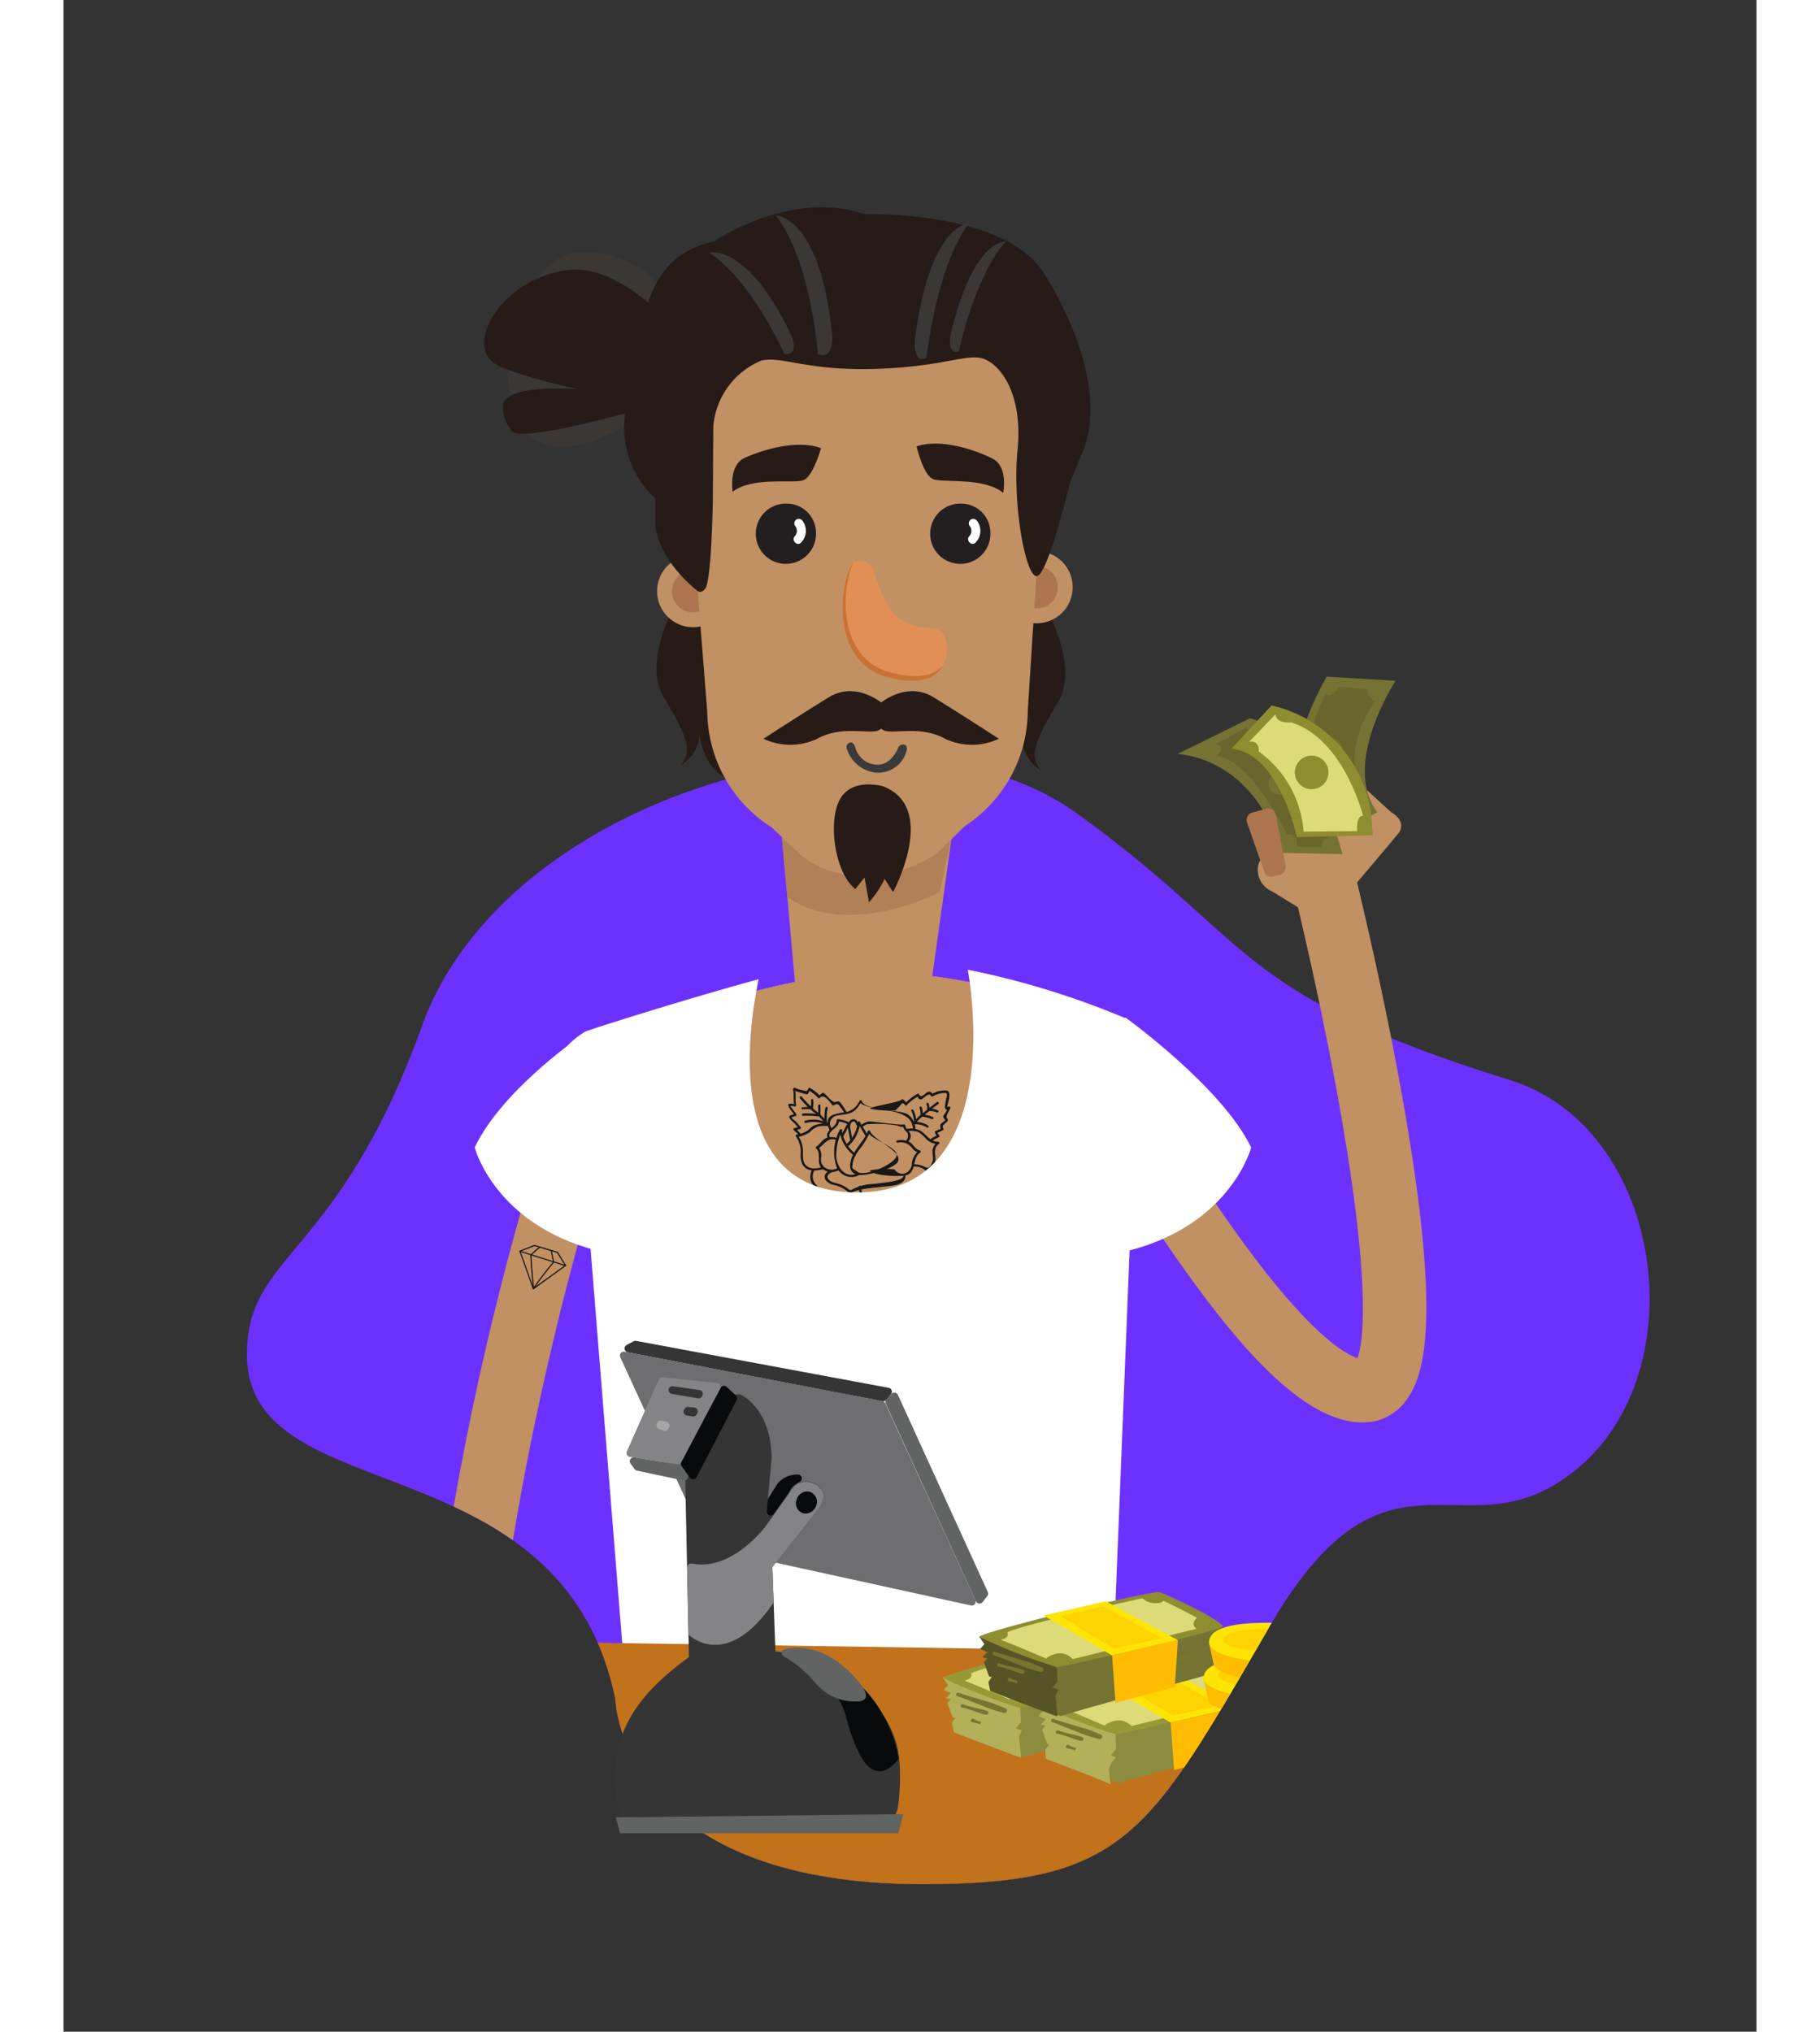 <svg xmlns="http://www.w3.org/2000/svg" xmlns:xlink="http://www.w3.org/1999/xlink" width="129.004" height="144" viewBox="0 0 120 144">
  <rect x="0" y="0" width="120" height="144" fill="#333333" stroke="none"/>
  <defs>
    <clipPath id="clip-path">
      <path id="Trazado_8460" data-name="Trazado 8460" d="M92.835,63.547c-4.137-1.285.693-2.865-1.888-4.008L88.4,0H11.58l8.83,40.7c-7.728,3.193-2.091,11.816-4.672,18.968C9.761,76.2,3.33,75.776,3.33,82.985c0,11.253,22.222,5.932,26.108,24.4,0,0,.271,13.158,21.813,13.158,14.45,0,16.018-3.611,24.609-18.336s13.968-4.226,22.08-11.383S103.6,66.886,92.835,63.547Z" transform="translate(-3.33)" fill="none"/>
    </clipPath>
  </defs>
  <g id="Grupo_3995" data-name="Grupo 3995" transform="translate(-48 -120)">
    <rect id="Rectángulo_2130" data-name="Rectángulo 2130" width="120" height="144" transform="translate(48 120)" fill="none"/>
    <g id="Mesa_de_trabajo_4" data-name="Mesa de trabajo 4" transform="translate(61 133)">
      <path id="Trazado_8313" data-name="Trazado 8313" d="M29.438,167.126s.271,13.158,21.813,13.158c14.45,0,16.018-3.611,24.609-18.336s13.968-4.226,22.08-11.383,5.673-23.94-5.106-27.279c-19.726-6.123-18-9.806-30.744-18.94s-40.38-1.463-46.333,15.07S3.33,135.519,3.33,142.727C3.33,153.98,25.552,148.66,29.438,167.126Z" transform="translate(-3.33 -59.742)" fill="#6d31ff"/>
      <g id="Grupo_3797" data-name="Grupo 3797" transform="translate(0)" clip-path="url(#clip-path)">
        <path id="Trazado_8314" data-name="Trazado 8314" d="M77.155,69.73s-3.44,5.179-1.7,8.1,2.107,3.983,1.179,4.891a2.618,2.618,0,0,0,1.378-2.334s.215,2.865,2.318,3.363,14.726-3.647,14.726-3.647Z" transform="translate(-45.937 -41.474)" fill="#261b17"/>
        <path id="Trazado_8315" data-name="Trazado 8315" d="M114.82,70.63s3.44,5.179,1.694,8.1-2.107,3.979-1.179,4.887a2.6,2.6,0,0,1-1.357-2.33s-.215,2.869-2.322,3.367S96.93,81.012,96.93,81.012Z" transform="translate(-59.001 -42.009)" fill="#261b17"/>
        <path id="Trazado_8316" data-name="Trazado 8316" d="M61.466,17.133A7.424,7.424,0,0,0,54.735,12c-5.483-.539-7.476,11.05-3.927,13.23s9.1-2.772,9.1-2.772Z" transform="translate(-30.511 -7.128)" fill="#3a3735"/>
        <path id="Trazado_8317" data-name="Trazado 8317" d="M60.455,21.84s-4.948-7.294-9.7-6.727-7.484,5.483-5,6.727S55.941,24.616,57.4,24.3,60.516,22.59,60.455,21.84Z" transform="translate(-28.005 -8.971)" fill="#261b17"/>
        <circle id="Elipse_553" data-name="Elipse 553" cx="2.557" cy="2.557" r="2.557" transform="translate(29.071 26.343)" fill="#c19063"/>
        <circle id="Elipse_554" data-name="Elipse 554" cx="1.499" cy="1.499" r="1.499" transform="translate(30.128 27.401)" fill="#ad754e"/>
        <circle id="Elipse_555" data-name="Elipse 555" cx="2.557" cy="2.557" r="2.557" transform="translate(53.42 26.064)" fill="#c19063"/>
        <circle id="Elipse_556" data-name="Elipse 556" cx="1.499" cy="1.499" r="1.499" transform="translate(54.478 27.121)" fill="#ad754e"/>
        <path id="Trazado_8318" data-name="Trazado 8318" d="M34.047,231.205c-3.4-28.556,7.63-62.323,8.1-63.765l4.271,1.414c-.113.34-11.188,34.269-7.9,61.82Z" transform="translate(-21.213 -99.59)" fill="#c19063"/>
        <path id="Trazado_8319" data-name="Trazado 8319" d="M170.143,158.25h-.061c-4.457.507-9.454-5.637-13.3-11.05-3.777-5.308-6.763-10.6-6.889-10.827l3.923-2.2c.028.053,3.007,5.341,6.65,10.451,5.235,7.351,7.861,8.809,8.753,9.093.373-1.021,1.045-4.863-1.293-17.959-1.483-8.3-3.436-16.107-3.457-16.184l4.36-1.1c0,.081,1.994,7.959,3.5,16.367,2.837,15.755,1.714,19.9.43,21.752A3.765,3.765,0,0,1,170.143,158.25Z" transform="translate(-90.501 -70.464)" fill="#c19063"/>
        <path id="Trazado_8320" data-name="Trazado 8320" d="M106.393,248.27c-.186,5.924-8.153,10.536-15.8,10.288S76.913,253.319,77.1,247.395s6.532-10.536,14.183-10.289S106.579,242.346,106.393,248.27Z" transform="translate(-47.206 -141.02)" fill="#c19063"/>
        <path id="Trazado_8321" data-name="Trazado 8321" d="M120.3,303.751s-1.439-16.128,5.162-16.614c5.462-.405,6.516,2.561,7.428,11.115.887,8.295,1.986,49.409-5.175,49.9C123.1,348.471,121.864,344.058,120.3,303.751Z" transform="translate(-72.82 -170.762)" fill="#c19063"/>
        <path id="Trazado_8322" data-name="Trazado 8322" d="M75.044,302.5s-1.122-16.148,5.487-16.525c5.466-.3,6.484,2.691,7.209,11.257.725,8.311,2.646,49.437-4.526,49.793C78.6,347.26,75.83,342.827,75.044,302.5Z" transform="translate(-45.941 -170.077)" fill="#c19063"/>
        <path id="Trazado_8323" data-name="Trazado 8323" d="M93.422,254.2c-.405,0-16.614,3.363-16.614,3.363s-.912,17.627-.928,23.705c0,5.624,31.275,5.62,30.943.559-.438-6.682-1.139-23.377-1.139-23.377Z" transform="translate(-46.481 -151.193)" fill="#c19063"/>
        <path id="Trazado_8324" data-name="Trazado 8324" d="M73.33,268.514s2.541,71.906,4.263,111.731l10.588-.259L87.4,293.824S89.81,264.782,73.33,268.514Z" transform="translate(-44.965 -159.51)" fill="#1b2b3f"/>
        <path id="Trazado_8325" data-name="Trazado 8325" d="M119.012,293.384l3.327,86.032h10.592c.7-39.857-.219-111.78-.219-111.78C116.147,264.333,119.012,293.384,119.012,293.384Z" transform="translate(-72.023 -159.029)" fill="#1b2b3f"/>
        <path id="Trazado_8326" data-name="Trazado 8326" d="M84.906,225.968,73.26,243.109s-1.714,26.125,15.37,26.745,16.954-27.15,16.954-27.15L92.24,225.47Z" transform="translate(-44.894 -134.105)" fill="#1b2b3f"/>
        <path id="Trazado_8327" data-name="Trazado 8327" d="M108.921,114.223l-1.657,11.889-9.284.069L96.89,114.02Z" transform="translate(-58.978 -67.817)" fill="#c19063"/>
        <path id="Trazado_8328" data-name="Trazado 8328" d="M108.068,118.04s-6.435,3.408-10.8.361l-.405-4.38,12.031.2Z" transform="translate(-58.96 -67.817)" fill="#b28056"/>
        <path id="Trazado_8329" data-name="Trazado 8329" d="M77.512,143l-17.424,2.946s-5.928,3.384.49,10.183l5.4,38.212s14.434,3.752,28.815-2.026L97.663,156.6s7.663-5.244-1.706-11.638Z" transform="translate(-35.604 -85.054)" fill="#c19063"/>
        <path id="Trazado_8330" data-name="Trazado 8330" d="M67.543,145.128l-3.833-2.273s14.381-5.458,21.274-5a51.163,51.163,0,0,1,16.233,4.02l-9.579,7.2Z" transform="translate(-39.243 -81.975)" fill="#c19063"/>
        <path id="Trazado_8331" data-name="Trazado 8331" d="M97.555,141.87a51.061,51.061,0,0,0-16.233-4.02c-6.893-.454-21.274,5-21.274,5s-5.928,3.384.49,10.183l5.414,38.224s14.434,3.752,28.815-2.026l2.873-35.716S105.3,148.265,97.555,141.87Z" transform="translate(-35.58 -81.975)" fill="#c19063"/>
        <path id="Trazado_8332" data-name="Trazado 8332" d="M110.085,165.707c-.292.786-1.062,1.337-1.216,2.176-.118.575.142.916.725.92s2.545-.478,2.666-1.029c.158-.717-1.706-1.422-2-2.071-.045-.1-.182,0-.142.081.227.5,2.046,1.037,2.026,1.6s-1.957,1.447-2.679,1.252l-.446-.292a.608.608,0,0,1,0-.3,1.475,1.475,0,0,1,.134-.486,3.78,3.78,0,0,1,.369-.6,5.134,5.134,0,0,0,.737-1.216c.036-.1-.118-.142-.154-.045Z" transform="translate(-66.086 -98.521)" fill="#191817"/>
        <path id="Trazado_8333" data-name="Trazado 8333" d="M107,165.569a2.606,2.606,0,0,0,.981,1.71.082.082,0,1,0,.081-.142,2.5,2.5,0,0,1-.9-1.621c0-.1-.174-.057-.158.045Z" transform="translate(-64.989 -98.411)" fill="#191817"/>
        <path id="Trazado_8334" data-name="Trazado 8334" d="M106.4,165.508a3.3,3.3,0,0,0-.219,2.6,1.143,1.143,0,0,0,1.576.6c.093-.045,0-.186-.085-.142-.851.405-1.443-.405-1.511-1.167a4.174,4.174,0,0,1,.405-1.856c.036-.1-.122-.138-.158-.041Z" transform="translate(-64.388 -98.408)" fill="#191817"/>
        <path id="Trazado_8335" data-name="Trazado 8335" d="M107.445,165.259c.146-.267.288-.539.405-.81l-.15-.02.207,1.1c0,.1.178.057.158-.045l-.207-1.1a.085.085,0,0,0-.15,0c-.138.272-.28.539-.425.81-.053.093.089.178.142.085Z" transform="translate(-65.152 -97.746)" fill="#191817"/>
        <path id="Trazado_8336" data-name="Trazado 8336" d="M108.276,165.825a2.525,2.525,0,0,0,.859-1.657h-.15l.527.887a.082.082,0,0,0,.142-.081c-.178-.3-.353-.592-.527-.887a.081.081,0,0,0-.15,0,2.383,2.383,0,0,1-.786,1.556c-.081.065,0,.207.085.142Z" transform="translate(-65.679 -97.565)" fill="#191817"/>
        <path id="Trazado_8337" data-name="Trazado 8337" d="M108.612,164.168c.02-.134.061-.316.227-.324s.166.17.235.263.2,0,.138-.085a2.056,2.056,0,0,0-.15-.259.3.3,0,0,0-.271-.081c-.243.045-.312.271-.34.486C108.45,164.273,108.6,164.269,108.612,164.168Z" transform="translate(-65.853 -97.351)" fill="#191817"/>
        <path id="Trazado_8338" data-name="Trazado 8338" d="M104.354,166.883a1.106,1.106,0,0,0-.758-.024c-.316.118-.454.454-.733.624a.081.081,0,0,0,0,.13c.405.373-.045,1.05.438,1.443a1.041,1.041,0,0,0,1.175.081c.089-.053,0-.19-.085-.142a.855.855,0,0,1-.81.032.7.7,0,0,1-.373-.746.871.871,0,0,0-.215-.786v.13c.442-.267.693-.875,1.329-.6.1.041.178-.1.081-.142Z" transform="translate(-62.511 -99.211)" fill="#191817"/>
        <path id="Trazado_8339" data-name="Trazado 8339" d="M114.238,167.506a.985.985,0,0,1,1.05.405.92.92,0,0,0,.49.312l-.02-.15a1.256,1.256,0,0,0-.5.924.81.81,0,0,1-.369.628.644.644,0,0,1-.859-.231,5.826,5.826,0,0,0-1.763.081c.219.377,2.318.49,2.707.292.612-.32.308-1.175.863-1.552a.081.081,0,0,0,0-.15c-.377-.109-.458-.442-.77-.628a1.244,1.244,0,0,0-.855-.085c-.1,0-.061.178.045.158Z" transform="translate(-68.124 -99.514)" fill="#191817"/>
        <path id="Trazado_8340" data-name="Trazado 8340" d="M106.382,163.913a2.026,2.026,0,0,0-.81-.243.081.081,0,0,0-.081.081c0,.531-.912.669-.636,1.285.045.093.186,0,.142-.081-.134-.3.2-.511.405-.689a.742.742,0,0,0,.267-.515l-.081.081a1.941,1.941,0,0,1,.77.239c.1.032.142-.126.045-.158Z" transform="translate(-63.683 -97.348)" fill="#191817"/>
        <path id="Trazado_8341" data-name="Trazado 8341" d="M110.824,164.44c.1-.053.19-.13.292-.174a8.628,8.628,0,0,1,2.2.093.673.673,0,0,0,.49.069l-.1-.077a.592.592,0,0,0,.105.3c.057.085.174.162.211.255a.543.543,0,0,1-.1.519c-.061.085.081.17.142.081a.66.66,0,0,0,.182-.474c-.041-.276-.353-.405-.381-.677a.089.089,0,0,0-.105-.081c-.316.073-2.172-.227-2.484-.211a1.3,1.3,0,0,0-.535.243c-.093.049,0,.19.081.138Z" transform="translate(-67.194 -97.579)" fill="#191817"/>
        <path id="Trazado_8342" data-name="Trazado 8342" d="M104.759,172.629c-.328.142-.519.454-.243.758a1.094,1.094,0,0,0,.588.28,2.431,2.431,0,0,1,1.05.575.089.089,0,0,0,.118,0c.405-.405,2.683-.425,3.242-.6.32-.105.571-.247.6-.6a.081.081,0,0,0-.162,0c-.041.446-2.342.523-2.687.608a3.359,3.359,0,0,0-.908.32c-.186.1-.2.041-.361-.077a2.325,2.325,0,0,0-.47-.263c-.178-.069-.365-.1-.543-.158-.377-.122-.6-.49-.122-.693.093-.045,0-.182-.085-.142Z" transform="translate(-63.434 -102.672)" fill="#191817"/>
        <path id="Trazado_8343" data-name="Trazado 8343" d="M110.34,173.186a.973.973,0,0,0,.774.96,13.066,13.066,0,0,0,2.294-.134,1.621,1.621,0,0,1,1.362-.069.085.085,0,0,0,.122-.093c-.195-.616.624-.924.519-1.556-.089-.547-.705-.738-1.187-.725a.081.081,0,0,0,0,.162,1.07,1.07,0,0,1,.94.373c.219.328.02.636-.182.9a.9.9,0,0,0-.247.887l.118-.093a1.621,1.621,0,0,0-1.26-.041,12.345,12.345,0,0,1-2.484.219.81.81,0,0,1-.6-.81.081.081,0,1,0-.162,0Z" transform="translate(-66.977 -102.046)" fill="#191817"/>
        <path id="Trazado_8344" data-name="Trazado 8344" d="M118.794,165.49a1.426,1.426,0,0,1,.782.077,2.533,2.533,0,0,1,.515.462,1.256,1.256,0,0,0,.875.377l-.041-.154a.81.81,0,0,0-.369.689c0,.178.036.357.032.535s-.19.693-.466.588c-.1-.036-.142.122-.045.158.223.085.49-.182.588-.357.28-.494-.207-1.074.344-1.471a.085.085,0,0,0-.045-.154c-.571,0-.77-.425-1.175-.725a1.378,1.378,0,0,0-1-.19c-.105,0-.105.174,0,.166Z" transform="translate(-71.959 -98.317)" fill="#191817"/>
        <path id="Trazado_8345" data-name="Trazado 8345" d="M105.179,162.353c-.113-.251-.182-.405-.024-.632a.571.571,0,0,1,.454-.288c.255-.053.527-.069.782-.138.486-.134.673-.45.916-.859h-.15c.138.458,2.127.62,2.553.754.7.215,1.216.458,1.248,1.268a.081.081,0,0,0,.162,0,1.268,1.268,0,0,0-.539-1.106c-.523-.34-3.055-.259-3.266-.956a.081.081,0,0,0-.15,0,1.39,1.39,0,0,1-1.009.81,3.958,3.958,0,0,0-.871.178c-.494.215-.438.656-.247,1.078.045.1.182,0,.142-.081Z" transform="translate(-63.741 -95.371)" fill="#191817"/>
        <path id="Trazado_8346" data-name="Trazado 8346" d="M101.659,164.449a2.026,2.026,0,0,0-1.114.154,3.759,3.759,0,0,0-.361.312,2.026,2.026,0,0,1-.81.3.081.081,0,0,0-.036.134,1.88,1.88,0,0,1,.332,1.216,1.438,1.438,0,0,0,.154.81c.336.494.908.405,1.406.308.105-.02.061-.178-.041-.158-.405.093-.81.182-1.139-.134-.251-.239-.211-.608-.219-.924a1.913,1.913,0,0,0-.377-1.216l-.036.138a2.14,2.14,0,0,0,.9-.344,1.572,1.572,0,0,1,.584-.405,2.747,2.747,0,0,1,.774-.024.085.085,0,0,0,0-.166Z" transform="translate(-60.42 -97.799)" fill="#191817"/>
        <path id="Trazado_8347" data-name="Trazado 8347" d="M102.03,172.349a1.021,1.021,0,0,0-.093.928c.267.539.916.705.81,1.426a.081.081,0,0,0,.1.1,2.329,2.329,0,0,1,.96-.045,4.17,4.17,0,0,0,.705.1,1.268,1.268,0,0,0,.584-.13c.2-.109.328-.328.547-.405.093-.036.053-.194-.045-.154a1.354,1.354,0,0,0-.357.251,1.276,1.276,0,0,1-1.127.243,3.242,3.242,0,0,0-1.309,0l.1.1a1.114,1.114,0,0,0-.243-.908c-.105-.138-.243-.243-.357-.373a.81.81,0,0,1-.13-1.037c.049-.093-.093-.174-.138-.081Z" transform="translate(-61.937 -102.497)" fill="#191817"/>
        <path id="Trazado_8348" data-name="Trazado 8348" d="M114.063,160.074c.109-.105.219-.215.324-.324s.235-.385.405-.1a.077.077,0,0,0,.126,0,3.566,3.566,0,0,1,.847-.648l-.113-.032c.065.142.085.292.263.276s.559-.559.721-.239a.089.089,0,0,0,.113.032,1.864,1.864,0,0,1,.9-.251c.195.045.093.259.061.405s-.073.405-.093.6a.081.081,0,0,0,.162,0c.024-.231.344-1.045,0-1.167a1.717,1.717,0,0,0-1.122.267l.113.028c-.085-.17-.182-.267-.377-.195s-.45.511-.608.158a.085.085,0,0,0-.113-.028,3.619,3.619,0,0,0-.875.677h.126a.948.948,0,0,0-.263-.276.093.093,0,0,0-.1,0c-.215.215-2.026.442-2.261.648a6.666,6.666,0,0,0,1.738.118Z" transform="translate(-68.143 -94.327)" fill="#191817"/>
        <path id="Trazado_8349" data-name="Trazado 8349" d="M124.011,161.681l.207-.061-.1-.1a4.9,4.9,0,0,1-.3.535c-.02.041-.053.065-.061.109,0,.113.15.231.142.271s-.28.195-.332.308a.412.412,0,0,0,.069.365l.028-.109a3.508,3.508,0,0,1-.438.195.085.085,0,0,0-.057.1,1.126,1.126,0,0,0,.182.316l.032-.113a1.51,1.51,0,0,0-.531.292c-.065.081.053.2.118.113a2.207,2.207,0,0,1,.494-.263.081.081,0,0,0,.028-.109,1.621,1.621,0,0,1-.166-.28l-.057.1a4.113,4.113,0,0,0,.474-.211.085.085,0,0,0,.032-.113c-.195-.312.271-.344.32-.612a.093.093,0,0,0-.041-.093c-.174-.126.154-.583.219-.762,0-.057-.045-.113-.1-.1l-.207.057a.082.082,0,1,0,.045.158Z" transform="translate(-74.408 -96.035)" fill="#191817"/>
        <path id="Trazado_8350" data-name="Trazado 8350" d="M98.363,158.441c.057.369,0,.742.073,1.11l.1-.1a1.528,1.528,0,0,0-.45-.041.081.081,0,0,0-.081.1c.085.3.32.47.462.733l.049-.122a2.433,2.433,0,0,0-.377.13.085.085,0,0,0-.057.1.693.693,0,0,0,.247.324c.17.15.3.336.466.49v-.126c-.113.049-.243.061-.361.1a.081.081,0,0,0-.036.134c.109.105.223.207.328.316s.186-.041.113-.118-.215-.207-.324-.312l-.036.138a3.448,3.448,0,0,0,.405-.122.077.077,0,0,0,0-.126c-.118-.113-.207-.247-.32-.365s-.288-.2-.348-.381l-.057.1a2.543,2.543,0,0,1,.373-.13.081.081,0,0,0,.049-.122c-.13-.243-.365-.405-.442-.693l-.077.105a1.139,1.139,0,0,1,.405.036.085.085,0,0,0,.1-.1c-.073-.365,0-.742-.073-1.11,0-.1-.174-.057-.158.045Z" transform="translate(-59.64 -94.177)" fill="#191817"/>
        <path id="Trazado_8351" data-name="Trazado 8351" d="M98.908,158.347a7.429,7.429,0,0,0,.94.292.081.081,0,0,0,.089-.036,2.558,2.558,0,0,0,.138-.28l-.113.032a2.431,2.431,0,0,1,.693.539.081.081,0,0,0,.13,0c.284-.344.713.3.883.511a.073.073,0,0,0,.077.024c.166-.065.259-.17.405,0a5.669,5.669,0,0,1,.405.575c.057.085.2,0,.138-.081a4.458,4.458,0,0,0-.454-.693.227.227,0,0,0-.158-.085c-.211,0-.2.13-.43-.041s-.381-.405-.6-.563a.081.081,0,0,0-.081,0,1.122,1.122,0,0,0-.267.251h.13a2.69,2.69,0,0,0-.75-.6.085.085,0,0,0-.113.028c-.093.211-.089.207-.328.15a2.516,2.516,0,0,1-.616-.186c-.089-.049-.174.093-.081.142Z" transform="translate(-60.173 -94.079)" fill="#191817"/>
        <path id="Trazado_8352" data-name="Trazado 8352" d="M100.026,159.805a6.637,6.637,0,0,0,.948.96,3.869,3.869,0,0,1,.875.887c.049.089.19,0,.138-.085a3.205,3.205,0,0,0-.758-.81,7.641,7.641,0,0,1-1.062-1.05c-.065-.085-.207,0-.142.081Z" transform="translate(-60.833 -94.97)" fill="#191817"/>
        <path id="Trazado_8353" data-name="Trazado 8353" d="M120.126,162.16a2.723,2.723,0,0,1,.685-.661c.3-.239.588-.49.9-.709.085-.061,0-.2-.085-.142-.324.231-.624.486-.936.738a2.812,2.812,0,0,0-.709.693.082.082,0,1,0,.142.081Z" transform="translate(-72.707 -95.541)" fill="#191817"/>
        <path id="Trazado_8354" data-name="Trazado 8354" d="M100.947,163.986a2.079,2.079,0,0,1,1.321.081c.1.045.178-.1.085-.142a2.257,2.257,0,0,0-1.451-.1.082.082,0,1,0,.045.158Z" transform="translate(-61.328 -97.396)" fill="#191817"/>
        <path id="Trazado_8355" data-name="Trazado 8355" d="M100.488,162.83a6.41,6.41,0,0,1,1.082.041c.105,0,.146-.134.045-.158a7.464,7.464,0,0,0-1.127-.049C100.387,162.664,100.387,162.822,100.488,162.83Z" transform="translate(-61.073 -96.747)" fill="#191817"/>
        <path id="Trazado_8356" data-name="Trazado 8356" d="M100.424,161.676h.515a.085.085,0,0,0,0-.166c-.174,0-.344.032-.515.024a.081.081,0,0,0,0,.162Z" transform="translate(-61.033 -96.063)" fill="#191817"/>
        <path id="Trazado_8357" data-name="Trazado 8357" d="M101.958,160.231a1.819,1.819,0,0,1-.024.535c-.032.1.126.142.158.041a1.949,1.949,0,0,0,.028-.575.081.081,0,0,0-.162,0Z" transform="translate(-61.975 -95.254)" fill="#191817"/>
        <path id="Trazado_8358" data-name="Trazado 8358" d="M103.25,161.161v.669a.081.081,0,1,0,.162,0v-.669a.081.081,0,0,0-.162,0Z" transform="translate(-62.76 -95.807)" fill="#191817"/>
        <path id="Trazado_8359" data-name="Trazado 8359" d="M104.419,161.58a3.607,3.607,0,0,0-.053,1.045.081.081,0,1,0,.162,0,3.647,3.647,0,0,1,.049-1,.082.082,0,1,0-.158-.041Z" transform="translate(-63.414 -96.068)" fill="#191817"/>
        <path id="Trazado_8360" data-name="Trazado 8360" d="M119.53,162.069a1.929,1.929,0,0,1,.2.847.081.081,0,0,0,.162,0,1.994,1.994,0,0,0-.207-.887C119.648,161.931,119.49,161.971,119.53,162.069Z" transform="translate(-72.44 -96.338)" fill="#191817"/>
        <path id="Trazado_8361" data-name="Trazado 8361" d="M120.985,161.588c.089.17.032.377.093.559.036.1.195.057.158-.045-.065-.2,0-.405-.109-.6C121.079,161.41,120.937,161.5,120.985,161.588Z" transform="translate(-73.303 -96.036)" fill="#191817"/>
        <path id="Trazado_8362" data-name="Trazado 8362" d="M122.19,160.923a1.033,1.033,0,0,1,.049.405.081.081,0,0,0,.162,0,1.183,1.183,0,0,0-.053-.446c-.041-.093-.2-.053-.158.045Z" transform="translate(-74.022 -95.659)" fill="#191817"/>
        <path id="Trazado_8363" data-name="Trazado 8363" d="M120.124,164.316a1.548,1.548,0,0,1,.831.231c.089.057.17-.081.081-.138a1.657,1.657,0,0,0-.912-.259c-.105,0-.105.17,0,.166Z" transform="translate(-72.75 -97.633)" fill="#191817"/>
        <path id="Trazado_8364" data-name="Trazado 8364" d="M121.454,163a2.76,2.76,0,0,1,.644.174.082.082,0,0,0,.045-.158,2.92,2.92,0,0,0-.689-.178A.081.081,0,0,0,121.454,163Z" transform="translate(-73.541 -96.854)" fill="#191817"/>
        <path id="Trazado_8365" data-name="Trazado 8365" d="M122.651,162.011a1.058,1.058,0,0,1,.5.1c.093.049.174-.093.081-.142a1.216,1.216,0,0,0-.579-.122.081.081,0,1,0,0,.162Z" transform="translate(-74.252 -96.264)" fill="#191817"/>
        <path id="Trazado_8366" data-name="Trazado 8366" d="M105.316,19.828c.442-6.005-4.948-8.595-12.023-9.113-6.962-.511-14,2.792-14.183,8.635h0v.284a10.86,10.86,0,0,0,.154,1.734l1.771,22.49a9.8,9.8,0,0,0,4.571,8.133l1.961,1.864a6.127,6.127,0,0,0,4.607,1.475,8.583,8.583,0,0,0,5.183-1.544l1.937-1.9a9.8,9.8,0,0,0,4.457-8.2l1.475-23.021C105.259,20.391,105.3,20.119,105.316,19.828Z" transform="translate(-48.402 -6.342)" fill="#c19063"/>
        <path id="Trazado_8367" data-name="Trazado 8367" d="M95.173,196.024l1.694-42.244c.9-.709,3.27-2.873,3.408-5.916.105-2.375-1.159-4.668-3.765-6.816l-.085-.085-.126-.049a58.546,58.546,0,0,0-11.046-3.384c.81,4.765,1.264,16.176-8.343,15.775-9.227-.405-7.051-12.315-6.484-15.1-5.381,1.463-11.946,3.562-12.262,3.7l-.045.02-.041.024a6.261,6.261,0,0,0-2.861,4.19c-.332,2.212.669,4.6,2.97,7.108L61.7,196.984S85.89,199.889,95.173,196.024Z" transform="translate(-34.155 -81.8)" fill="#fff"/>
        <path id="Trazado_8368" data-name="Trazado 8368" d="M53.888,151.432l-2.727-3.112s-5.936,3.923-7.991,8.226c0,0,1.394,5.41,8.611,7.294l5.535-9.061Z" transform="translate(-27.026 -88.218)" fill="#fff"/>
        <path id="Trazado_8369" data-name="Trazado 8369" d="M147.518,149.981l1.8-4.1s6.844,4.915,8.915,9.215c0,0-1.394,5.41-8.611,7.294l-5.535-9.061Z" transform="translate(-87.051 -86.766)" fill="#fff"/>
        <path id="Trazado_8370" data-name="Trazado 8370" d="M81.443,290s-.126,2.273-3.363,9.13l1.24.689a40.174,40.174,0,0,0,3.935-9.174Z" transform="translate(-47.79 -172.486)" fill="#31434f"/>
        <path id="Trazado_8371" data-name="Trazado 8371" d="M138.347,290s.126,2.273,3.367,9.13l-1.24.689a40.174,40.174,0,0,1-3.935-9.174Z" transform="translate(-82.561 -172.486)" fill="#31434f"/>
        <path id="Trazado_8372" data-name="Trazado 8372" d="M75.636,19.7l-.032,5.2s-.081,5.588-.527,6.281c-.276.405-.547.195-.547.195s-2.695-2.026-3.007-4.64V24.813a6.8,6.8,0,0,1-1.929-6.933c1.187-4.364.462-10.033,6.078-11.281,0,0,5.466-3.74,10.674-1.933,0,0,10.191-.34,12.87,4.413,0,0,4.611,7.055,2.683,12.23l-1,2.431s-1.56,6.581-2.35,6.577-1.722-5.142-1.349-8.931-1.045-5.839-2.229-6.4-2.557.405-7.355.624c-5.231.247-7.1-.936-8.6-.563A5.545,5.545,0,0,0,75.636,19.7Z" transform="translate(-42.578 -2.482)" fill="#261b17"/>
        <path id="Trazado_8373" data-name="Trazado 8373" d="M111.852,98.214s-.507,1.216-1.511,1.143a1.645,1.645,0,0,1-1.507-1.216s-.13-.511-.47-.316c0,0-.292.154-.073.559a2.4,2.4,0,0,0,2.026,1.536,2.087,2.087,0,0,0,2.14-1.5s.113-.336-.077-.454A.372.372,0,0,0,111.852,98.214Z" transform="translate(-65.71 -58.158)" fill="#3a3a3a"/>
        <path id="Trazado_8374" data-name="Trazado 8374" d="M96.6,58.025A2.136,2.136,0,1,1,94.464,56,2.079,2.079,0,0,1,96.6,58.025Z" transform="translate(-56.263 -33.307)" fill="#231f20"/>
        <path id="Trazado_8375" data-name="Trazado 8375" d="M99.046,59.147a.559.559,0,0,1,0,.754c-.271.3.174.75.45.446a1.183,1.183,0,0,0,.105-1.52.332.332,0,0,0-.434-.113.32.32,0,0,0-.113.434Z" transform="translate(-60.21 -34.899)" fill="#fff"/>
        <path id="Trazado_8376" data-name="Trazado 8376" d="M127.115,58.025A2.136,2.136,0,1,1,124.984,56a2.079,2.079,0,0,1,2.131,2.026Z" transform="translate(-74.416 -33.307)" fill="#231f20"/>
        <path id="Trazado_8377" data-name="Trazado 8377" d="M129.566,59.147a.559.559,0,0,1,0,.754c-.271.3.174.75.45.446a1.179,1.179,0,0,0,.105-1.52.332.332,0,0,0-.434-.113.324.324,0,0,0-.113.434Z" transform="translate(-78.362 -34.899)" fill="#fff"/>
        <path id="Trazado_8378" data-name="Trazado 8378" d="M110.639,69.086a9.908,9.908,0,0,1-.786-1.9c-.247-.936-.648-1.276-1.52-1.05s-2.14,7.051,2.431,8.161,4.393-2.213,3.882-3.068S111.984,71.461,110.639,69.086Z" transform="translate(-65.278 -39.299)" fill="#e28f56"/>
        <path id="Trazado_8379" data-name="Trazado 8379" d="M110.928,74.138c-3.918-1.037-3.424-6.212-2.646-7.768-.867.9-1.848,6.97,2.431,8.1,2.395.632,3.5,0,3.935-.847C114.105,74.3,112.987,74.689,110.928,74.138Z" transform="translate(-65.305 -39.476)" fill="#c97236"/>
        <path id="Trazado_8380" data-name="Trazado 8380" d="M120.46,45.706s.482,2.05,1.179,2.322,3.594-.158,4.964.968c0,0,.381-1.856-.766-2.431S122.223,45.106,120.46,45.706Z" transform="translate(-72.997 -27.066)" fill="#261b17"/>
        <path id="Trazado_8381" data-name="Trazado 8381" d="M94.509,45.953s-.555,2.026-1.26,2.277-3.586-.284-5,.81c0,0-.316-1.868.851-2.4S92.767,45.3,94.509,45.953Z" transform="translate(-53.817 -27.188)" fill="#261b17"/>
        <path id="Trazado_8382" data-name="Trazado 8382" d="M89.491,19.242s-2.289-5.2-5.341-7.193c0,0,2.739-.7,5.851,5.908C90,17.957,90.621,19.4,89.491,19.242Z" transform="translate(-51.4 -7.154)" fill="#3a3735"/>
        <path id="Trazado_8383" data-name="Trazado 8383" d="M98.8,15.415s-.486-6.662-3-9.835c0,0,3.169-.028,4.016,8.51C99.816,14.073,99.933,15.913,98.8,15.415Z" transform="translate(-58.329 -3.319)" fill="#3a3735"/>
        <path id="Trazado_8384" data-name="Trazado 8384" d="M120.969,16.549s.709-6.484,3-9.519c0,0-2.727-.105-3.817,8.185C120.15,15.215,119.964,17.006,120.969,16.549Z" transform="translate(-72.804 -4.181)" fill="#3a3735"/>
        <path id="Trazado_8385" data-name="Trazado 8385" d="M126.934,17.943s1.151-5.414,3.339-7.776c0,0-2.289-.324-3.918,6.581C126.354,16.747,126.046,18.243,126.934,17.943Z" transform="translate(-76.472 -6.045)" fill="#3a3735"/>
        <path id="Trazado_8386" data-name="Trazado 8386" d="M48.13,36.959a2.52,2.52,0,0,0,.677,1.969c1.037.855,11.293-2.217,11.293-2.217S48.884,34.673,48.13,36.959Z" transform="translate(-29.972 -21.338)" fill="#261b17"/>
        <path id="Trazado_8387" data-name="Trazado 8387" d="M102.348,89.872s-1.977-1.9-4.052-.62-4.615,2.93-4.615,2.93a4.482,4.482,0,0,0,3.813,0c1.787-1,3.756-.251,4.409-.628S102.348,89.872,102.348,89.872Z" transform="translate(-57.068 -52.822)" fill="#261b17"/>
        <path id="Trazado_8388" data-name="Trazado 8388" d="M113.432,89.872s1.982-1.9,4.052-.62,4.615,2.93,4.615,2.93a4.49,4.49,0,0,1-3.817,0c-1.791-1-3.756-.251-4.409-.628S113.432,89.872,113.432,89.872Z" transform="translate(-68.797 -52.822)" fill="#261b17"/>
        <path id="Trazado_8389" data-name="Trazado 8389" d="M109.5,105.259s-2.237-.673-3.092.96-.3,5.227,1.114,6.313l.652-.81.316,1.751a7.188,7.188,0,0,0,1.106-1.653l.6.928S113.432,106.79,109.5,105.259Z" transform="translate(-64.397 -62.524)" fill="#261b17"/>
        <path id="Trazado_8390" data-name="Trazado 8390" d="M189.5,106.441c.045-.053.673-.81.705-.863.3-.6-.085-1.058-.632-1.39l-3.931-3.586a1.159,1.159,0,0,0-.547-.3,1.216,1.216,0,0,0-1.289.559l-3.529,6.836a1.3,1.3,0,0,0-.13.742,1.656,1.656,0,0,0,1,1.374l2.237,1.374c1.216.879,1.836.482,2.188-.093Z" transform="translate(-108.491 -59.642)" fill="#c19063"/>
        <path id="Trazado_8391" data-name="Trazado 8391" d="M188.043,98.179s-3.671-3.886.843-11.909l4.891.292s-3.886,5.916-1.293,9.32Z" transform="translate(-112.356 -51.312)" fill="#757334"/>
        <path id="Trazado_8392" data-name="Trazado 8392" d="M188.519,97.125a13.016,13.016,0,0,1,1.3-8.57s.328.377.96-.494l2.026.19s-.247.365.543.839a7.043,7.043,0,0,0-1.054,6.889.654.654,0,0,0-.235,1.171l-2.387.7A2.063,2.063,0,0,0,188.519,97.125Z" transform="translate(-113.338 -52.376)" fill="#68652d"/>
        <circle id="Elipse_557" data-name="Elipse 557" cx="0.968" cy="0.968" r="0.968" transform="translate(75.764 39.302)" fill="#757334"/>
        <path id="Trazado_8393" data-name="Trazado 8393" d="M166.09,96.089s5.41.1,7.347,7.006l4.348.089s-2.05-8.51-6.552-9.624Z" transform="translate(-100.136 -55.648)" fill="#757334"/>
        <path id="Trazado_8394" data-name="Trazado 8394" d="M172.75,96.331l2.225-1.171s.146.669,1.216.405a12.813,12.813,0,0,1,4.518,7.416s-.405.057-.462.656l-1.722-.032s.085-1.09-.705-.839c0,0-2.549-5.349-5-5.616C172.815,97.121,173.662,96.578,172.75,96.331Z" transform="translate(-104.098 -56.599)" fill="#68652d"/>
        <circle id="Elipse_558" data-name="Elipse 558" cx="0.782" cy="0.782" r="0.782" transform="translate(72.421 41.762)" fill="#757334"/>
        <path id="Trazado_8395" data-name="Trazado 8395" d="M178.4,91.31a9.154,9.154,0,0,1,7.063,7.817l.118,1.386-5.4.13s-1.2-5.92-4.624-6.273Z" transform="translate(-105.769 -54.309)" fill="#8e8e30"/>
        <path id="Trazado_8396" data-name="Trazado 8396" d="M178.64,94.8s.721-.162.685.7a7.675,7.675,0,0,1,3.173,5.673l3.809-.032s-.126-1.082.405-1.09c0,0-1.337-5.43-5.086-6.617,0,0-1.074.122-1.114-.575Z" transform="translate(-107.601 -55.231)" fill="#ddda7a"/>
        <circle id="Elipse_559" data-name="Elipse 559" cx="1.191" cy="1.191" r="1.191" transform="translate(74.277 40.554)" fill="#8e8e30"/>
        <path id="Trazado_8397" data-name="Trazado 8397" d="M180.544,114.031l-.454.122a.543.543,0,0,1-.669-.405l-1.216-3.461a.551.551,0,0,1,.405-.669l.981-.263a.547.547,0,0,1,.669.405l.685,3.6a.547.547,0,0,1-.4.673Z" transform="translate(-107.333 -65.032)" fill="#ad754e"/>
        <path id="Trazado_8398" data-name="Trazado 8398" d="M51.051,186.144l1.029-.405c.049,0,0-.093-.041-.073l-1.029.405C50.962,186.091,51.01,186.164,51.051,186.144Z" transform="translate(-31.677 -110.429)" fill="#191817"/>
        <path id="Trazado_8399" data-name="Trazado 8399" d="M53.553,185.752c.535.154,1.07.324,1.621.478a.042.042,0,0,0,.024-.081c-.539-.154-1.074-.32-1.621-.474a.041.041,0,1,0-.024.077Z" transform="translate(-33.183 -110.434)" fill="#191817"/>
        <path id="Trazado_8400" data-name="Trazado 8400" d="M57.519,186.913c.195.308.385.62.579.924.028.045.1,0,.073-.036l-.579-.928C57.563,186.828,57.486,186.873,57.519,186.913Z" transform="translate(-35.556 -111.137)" fill="#191817"/>
        <path id="Trazado_8401" data-name="Trazado 8401" d="M51,186.761l.94,2.646c0,.053.1.032.081,0l-.94-2.65c0-.049-.1-.032-.081.02Z" transform="translate(-31.68 -111.062)" fill="#191817"/>
        <path id="Trazado_8402" data-name="Trazado 8402" d="M53.38,190.891c.762-.547,1.52-1.106,2.281-1.653.045-.032,0-.093-.057-.061-.762.547-1.52,1.106-2.281,1.649C53.279,190.858,53.323,190.919,53.38,190.891Z" transform="translate(-33.054 -112.513)" fill="#191817"/>
        <path id="Trazado_8403" data-name="Trazado 8403" d="M51.1,186.778l3.177,1a.041.041,0,1,0,.024-.077l-3.185-1a.042.042,0,0,0-.024.081Z" transform="translate(-31.722 -111.043)" fill="#191817"/>
        <path id="Trazado_8404" data-name="Trazado 8404" d="M53.576,185.975a5.912,5.912,0,0,0-.6.523c-.041.036,0,.1.057.061a5.9,5.9,0,0,1,.616-.531c.045-.032,0-.093-.057-.061Z" transform="translate(-32.849 -110.604)" fill="#191817"/>
        <path id="Trazado_8405" data-name="Trazado 8405" d="M52.89,187.4q.065,1.187.19,2.358c0,.053.089.032.081-.02-.081-.774-.146-1.552-.186-2.334a.043.043,0,0,0-.085,0Z" transform="translate(-32.807 -111.437)" fill="#191817"/>
        <path id="Trazado_8406" data-name="Trazado 8406" d="M56.458,186.6c.069.259.1.531.166.79a.041.041,0,1,0,.081,0c-.069-.263-.1-.531-.166-.81a.042.042,0,0,0-.081.02Z" transform="translate(-34.929 -110.957)" fill="#191817"/>
        <path id="Trazado_8407" data-name="Trazado 8407" d="M54.822,188.567c-.5.592-.968,1.216-1.414,1.84-.032.045.041.089.069.045.446-.632.916-1.248,1.414-1.84C54.924,188.571,54.855,188.526,54.822,188.567Z" transform="translate(-33.111 -112.146)" fill="#191817"/>
        <path id="Trazado_8408" data-name="Trazado 8408" d="M50.92,255.04l54.612.827-9.211,16.371-33.568,1.674Z" transform="translate(-31.636 -151.693)" fill="#c1721b"/>
        <path id="Trazado_8409" data-name="Trazado 8409" d="M142.171,260.775l-.28.109.215.17-.194.288.194.19-.223.405-.032.79s0,.024-.02.028c-.494.134-10.941,2.995-10.941,3.076h-.024c-.34-.061-4.632-1.682-4.891-1.779h0l-.207-.624a.052.052,0,0,1,0-.024l.2-.344-.2-.041-.377-.993a.032.032,0,0,1,0-.032l.231-.239-.344-.093.32-.336a.028.028,0,0,0,0-.045l-.474-.211.288-.324a.032.032,0,0,0,0-.036l-.328-.458a.028.028,0,0,1,.024-.045l4.316-.2,12.793-.579a.028.028,0,0,1,.028.032l-.219,1.135Z" transform="translate(-75.743 -154.304)" fill="#8c8c3f"/>
        <path id="Trazado_8410" data-name="Trazado 8410" d="M130.48,265.24a.036.036,0,0,0,0,.02l.032.361.1,1.078a.024.024,0,0,1-.036.028c-.511-.158-4.457-1.678-4.713-1.779v-.02l-.146-.628a.028.028,0,0,1,0-.02l.239-.348-.186-.045-.369-.993a.032.032,0,0,1,0-.032l.235-.239-.34-.093.316-.336a.028.028,0,0,0,0-.045l-.474-.211.288-.324a.032.032,0,0,0,0-.036l-.328-.458a.028.028,0,0,1,0-.045l4.307-.195h.02l.624.6h0l.515,1.742h0l.036,1.009-.353.43.405.134a.028.028,0,0,1,0,.04Z" transform="translate(-75.746 -155.166)" fill="#b2b059"/>
        <path id="Trazado_8411" data-name="Trazado 8411" d="M125,256.724a41.225,41.225,0,0,0,5.519,2.156h0c.746-.093,11.176-2.46,11.731-2.881a.032.032,0,0,0,0-.04c-.648-.738-4.1-2.265-4.478-2.387C137.319,253.422,125.556,256.266,125,256.724Z" transform="translate(-75.693 -150.816)" fill="#979936"/>
        <path id="Trazado_8412" data-name="Trazado 8412" d="M129.372,257.067c.036.085.109.361-.405.482-.028,0-.032.045,0,.053,1.244.482,2.942,1.216,3.116,1.3a.028.028,0,0,0,.024,0,1.694,1.694,0,0,1,1.066-.361,1.264,1.264,0,0,1,.81.405.024.024,0,0,0,.028,0l8.732-2.131a.028.028,0,0,0,0-.049c-.109-.093-.34-.365.049-.713a.028.028,0,0,0,0-.049c-.968-.527-2.119-1.082-2.334-1.183a.024.024,0,0,0-.036,0c0,.057-.109.17-.555.166a1.37,1.37,0,0,1-.916-.344h0c-.377.081-8.262,1.8-9.547,2.395a.028.028,0,0,0-.032.032Z" transform="translate(-78.042 -151.455)" fill="#ddda7a"/>
        <path id="Trazado_8413" data-name="Trazado 8413" d="M147.435,257.864c.045.466-.75.916-1.767,1.009s-1.88-.2-1.921-.669.746-.916,1.767-1.009S147.395,257.4,147.435,257.864Z" transform="translate(-86.847 -152.964)" fill="#fcee21"/>
        <path id="Trazado_8414" data-name="Trazado 8414" d="M130.9,265.117a9.935,9.935,0,0,0-1.649-.592c-.555-.182-1.131-.324-1.686-.519-.158-.057-.267.174-.109.227.579.19,1.131.442,1.7.648a9.525,9.525,0,0,0,1.653.547.166.166,0,0,0,.089-.312Z" transform="translate(-77.112 -157.021)" fill="#777530"/>
        <path id="Trazado_8415" data-name="Trazado 8415" d="M130.047,266.468c-.543-.194-1.155-.243-1.682-.466-.17-.073-.267.2-.073.235.567.093,1.1.377,1.669.5a.142.142,0,0,0,.085-.272Z" transform="translate(-77.591 -158.205)" fill="#777530"/>
        <path id="Trazado_8416" data-name="Trazado 8416" d="M130.616,268.746a2.1,2.1,0,0,1-.442-.178c-.19-.126-.3.2-.1.219a2.056,2.056,0,0,1,.462.126C130.648,268.949,130.729,268.787,130.616,268.746Z" transform="translate(-78.65 -159.722)" fill="#777530"/>
        <path id="Trazado_8417" data-name="Trazado 8417" d="M156.408,264.43a6.7,6.7,0,0,0-1.734.312c-.575.138-1.143.3-1.71.47a.126.126,0,0,0,.061.239c.612-.1,1.216-.211,1.823-.353a6.585,6.585,0,0,0,1.621-.462.113.113,0,0,0-.061-.207Z" transform="translate(-92.286 -157.278)" fill="#777530"/>
        <path id="Trazado_8418" data-name="Trazado 8418" d="M156.267,266.739c-.288.032-.571.081-.855.122-.17.024-.142.276.024.247.284-.053.571-.1.855-.158a.106.106,0,1,0-.024-.211Z" transform="translate(-93.717 -158.651)" fill="#777530"/>
        <path id="Trazado_8419" data-name="Trazado 8419" d="M136.4,256.193l4.794,2.8h.024l4.583-1.062a.028.028,0,0,0,0-.053l-5.049-2.719h-.02l-4.332.985a.028.028,0,0,0,0,.049Z" transform="translate(-82.469 -151.764)" fill="#ffe506"/>
        <path id="Trazado_8420" data-name="Trazado 8420" d="M148.28,263.07l.239,3.307s0,.032.036.024l4.149-1.094a.024.024,0,0,0,.02-.024l.223-3.286a.028.028,0,0,0-.036-.028l-4.607,1.074A.028.028,0,0,0,148.28,263.07Z" transform="translate(-89.543 -155.813)" fill="#ffbc00"/>
        <path id="Trazado_8421" data-name="Trazado 8421" d="M139.327,256.719c.446-.1,2.837-.648,3.015-.689h0l4.024,2.233a.028.028,0,0,1,0,.053l-3.294.713h0l-3.74-2.261a.024.024,0,1,1,0-.049Z" transform="translate(-84.205 -152.281)" fill="#ffd300"/>
        <path id="Trazado_8422" data-name="Trazado 8422" d="M158.755,265.349l-.28.109.219.166-.2.292.194.19-.227.405-.036.81s-10.941,3-10.941,3.08h-.032c-.348-.061-4.9-1.783-4.9-1.783l-.215-.648.215-.353-.207-.045-.381-1.009.243-.255-.344-.093.348-.365-.511-.227.3-.34-.369-.519,4.368-.2L158.832,264l-.227,1.171Z" transform="translate(-85.588 -157.022)" fill="#8c8c3f"/>
        <path id="Trazado_8423" data-name="Trazado 8423" d="M146.859,269.856l-.17.405.105,1.118c0-.1-4.567-1.815-4.567-1.815l-.049-.665.3-.361-.162-.049-.361-1.013.251-.251-.336-.1.348-.365-.511-.227.3-.34-.369-.519,4.368-.2.64.616.519,1.755.036,1.025-.361.438.348.154Z" transform="translate(-85.594 -157.902)" fill="#b2b059"/>
        <path id="Trazado_8424" data-name="Trazado 8424" d="M141.636,261.3a41.288,41.288,0,0,0,5.523,2.156c.729-.089,11.52-2.537,11.751-2.905-.6-.729-4.113-2.285-4.494-2.407C153.939,257.992,142.188,260.836,141.636,261.3Z" transform="translate(-85.59 -153.534)" fill="#979936"/>
        <path id="Trazado_8425" data-name="Trazado 8425" d="M145.876,261.623s.235.405-.486.523c1.313.507,3.213,1.333,3.213,1.333a1.714,1.714,0,0,1,1.078-.369,1.256,1.256,0,0,1,.839.405l8.785-2.148s-.494-.328.041-.778c-1.078-.588-2.4-1.216-2.4-1.216s.041.207-.559.2a1.349,1.349,0,0,1-.924-.353S147.108,261.027,145.876,261.623Z" transform="translate(-87.824 -154.179)" fill="#ddda7a"/>
        <path id="Trazado_8426" data-name="Trazado 8426" d="M164.065,262.432c.045.466-.746.916-1.767,1.013s-1.876-.207-1.921-.673.75-.912,1.767-1.009S164.024,261.97,164.065,262.432Z" transform="translate(-96.738 -155.681)" fill="#fcee21"/>
        <path id="Trazado_8427" data-name="Trazado 8427" d="M147.521,269.687a9.574,9.574,0,0,0-1.657-.588c-.555-.186-1.131-.324-1.686-.523-.158-.057-.267.174-.105.227.575.194,1.127.442,1.7.648a9.524,9.524,0,0,0,1.653.547.166.166,0,0,0,.1-.312Z" transform="translate(-86.993 -159.739)" fill="#777530"/>
        <path id="Trazado_8428" data-name="Trazado 8428" d="M146.677,271.038c-.543-.195-1.155-.243-1.682-.466-.17-.073-.267.207-.073.235.567.093,1.1.377,1.67.5a.142.142,0,1,0,.085-.271Z" transform="translate(-87.482 -160.924)" fill="#777530"/>
        <path id="Trazado_8429" data-name="Trazado 8429" d="M147.246,273.32a1.993,1.993,0,0,1-.438-.182c-.195-.126-.308.2-.105.219a2.058,2.058,0,0,1,.462.113C147.278,273.519,147.359,273.361,147.246,273.32Z" transform="translate(-88.542 -162.44)" fill="#777530"/>
        <path id="Trazado_8430" data-name="Trazado 8430" d="M173.038,269a6.888,6.888,0,0,0-1.734.312c-.575.138-1.143.3-1.71.47a.126.126,0,0,0,.061.239c.612-.1,1.216-.211,1.823-.353a6.41,6.41,0,0,0,1.621-.462.113.113,0,0,0-.061-.207Z" transform="translate(-102.178 -159.996)" fill="#777530"/>
        <path id="Trazado_8431" data-name="Trazado 8431" d="M172.9,271.309c-.284.032-.571.081-.855.122-.17.024-.138.28.024.247.288-.053.571-.1.855-.158a.106.106,0,0,0-.024-.211Z" transform="translate(-103.61 -161.369)" fill="#777530"/>
        <path id="Trazado_8432" data-name="Trazado 8432" d="M152.9,260.715l4.867,2.845,4.672-1.09-5.126-2.76Z" transform="translate(-92.291 -154.47)" fill="#ffe506"/>
        <path id="Trazado_8433" data-name="Trazado 8433" d="M164.91,267.61l.243,3.363,4.2-1.11.227-3.343Z" transform="translate(-99.435 -158.521)" fill="#ffbc00"/>
        <path id="Trazado_8434" data-name="Trazado 8434" d="M155.82,261.3c.069,0,3.1-.7,3.1-.7l4.1,2.273-3.38.725Z" transform="translate(-94.028 -155)" fill="#ffd300"/>
        <path id="Trazado_8435" data-name="Trazado 8435" d="M148.59,253.615l-.28.109.215.166-.2.3.195.19-.227.405h0l-.036.79a.024.024,0,0,1-.02.024c-.49.134-10.941,2.995-10.941,3.076h0c-.34-.061-4.636-1.682-4.891-1.779h0l-.207-.624a.024.024,0,0,1,0-.024l.207-.34-.2-.045-.377-.993a.045.045,0,0,1,0-.032l.231-.239-.34-.093.316-.336a.028.028,0,0,0,0-.045l-.474-.211.288-.324a.028.028,0,0,0,0-.036l-.324-.458a.028.028,0,0,1,.02-.045l4.32-.194,12.789-.584s.036,0,.032.032l-.219,1.139Z" transform="translate(-79.573 -150.045)" fill="#757334"/>
        <path id="Trazado_8436" data-name="Trazado 8436" d="M136.886,258.074h0l.032.361.1,1.078a.032.032,0,0,1-.036.032c-.515-.162-4.457-1.682-4.717-1.783h0l-.142-.628a.052.052,0,0,1,0-.024l.239-.348-.19-.045-.365-.993a.024.024,0,0,1,0-.028l.235-.243-.34-.093.32-.336a.028.028,0,0,0,0-.045l-.474-.211.288-.324a.028.028,0,0,0,0-.036l-.324-.458a.028.028,0,0,1,.02-.045l4.307-.194.624.6h0l.515,1.746h0l.041,1.009a.032.032,0,0,1,0,.02l-.353.43.405.134a.028.028,0,0,1,0,.041Z" transform="translate(-79.567 -150.902)" fill="#565425"/>
        <path id="Trazado_8437" data-name="Trazado 8437" d="M131.387,249.556a41.3,41.3,0,0,0,5.523,2.156h0c.742-.1,11.172-2.46,11.751-2.885a.028.028,0,0,0,0-.041c-.648-.737-4.1-2.265-4.457-2.387C143.709,246.234,131.946,249.095,131.387,249.556Z" transform="translate(-79.494 -146.549)" fill="#8e8e30"/>
        <path id="Trazado_8438" data-name="Trazado 8438" d="M135.734,249.9c.036.085.109.361-.405.482a.028.028,0,1,0,0,.057c1.24.482,2.942,1.216,3.112,1.293a.024.024,0,0,0,.028,0,1.669,1.669,0,0,1,1.066-.361,1.24,1.24,0,0,1,.81.405.032.032,0,0,0,.028,0l8.712-2.131a.028.028,0,0,0,0-.049c-.105-.093-.34-.365.053-.713a.028.028,0,0,0,0-.045c-.968-.531-2.123-1.086-2.334-1.187a.024.024,0,0,0-.036,0c-.02.061-.113.17-.559.166a1.354,1.354,0,0,1-.912-.344h-.024c-.377.085-8.258,1.807-9.547,2.4A.024.024,0,0,0,135.734,249.9Z" transform="translate(-81.823 -147.19)" fill="#ddda7a"/>
        <path id="Trazado_8439" data-name="Trazado 8439" d="M153.819,250.692c.041.466-.75.916-1.767,1.013s-1.88-.207-1.925-.669.75-.916,1.767-1.013S153.774,250.23,153.819,250.692Z" transform="translate(-90.641 -148.698)" fill="#fcee21"/>
        <path id="Trazado_8440" data-name="Trazado 8440" d="M137.275,257.947a9.53,9.53,0,0,0-1.653-.588c-.559-.186-1.135-.324-1.686-.523-.158-.057-.267.174-.109.227.575.195,1.131.442,1.7.648a9.485,9.485,0,0,0,1.649.547.166.166,0,0,0,.1-.312Z" transform="translate(-80.901 -152.756)" fill="#777530"/>
        <path id="Trazado_8441" data-name="Trazado 8441" d="M136.434,259.3c-.543-.194-1.155-.243-1.682-.466-.174-.073-.267.207-.077.235.571.093,1.106.377,1.67.5a.146.146,0,0,0,.089-.271Z" transform="translate(-81.389 -153.941)" fill="#777530"/>
        <path id="Trazado_8442" data-name="Trazado 8442" d="M137.05,261.58a2.078,2.078,0,0,1-.438-.182c-.19-.126-.3.2-.105.219a2.086,2.086,0,0,1,.466.126C137.05,261.779,137.147,261.625,137.05,261.58Z" transform="translate(-82.479 -155.457)" fill="#777530"/>
        <path id="Trazado_8443" data-name="Trazado 8443" d="M162.837,257.26a6.889,6.889,0,0,0-1.73.312c-.579.138-1.147.3-1.714.47a.126.126,0,0,0,.065.239c.608-.1,1.216-.211,1.824-.348a6.509,6.509,0,0,0,1.621-.466.113.113,0,0,0-.065-.207Z" transform="translate(-96.11 -153.013)" fill="#777530"/>
        <path id="Trazado_8444" data-name="Trazado 8444" d="M162.653,259.569c-.288.032-.571.081-.859.122-.17.024-.138.28.028.247.284-.053.571-.1.851-.158a.106.106,0,0,0-.02-.211Z" transform="translate(-97.514 -154.386)" fill="#777530"/>
        <path id="Trazado_8445" data-name="Trazado 8445" d="M142.8,249.029l4.794,2.8h.02l4.583-1.066a.028.028,0,0,0,0-.053L147.159,248h0l-4.332.985a.028.028,0,0,0-.024.045Z" transform="translate(-86.282 -147.505)" fill="#ffe506"/>
        <path id="Trazado_8446" data-name="Trazado 8446" d="M154.663,255.882l.239,3.3a.028.028,0,0,0,.036.028l4.145-1.114a.024.024,0,0,0,.024-.024l.219-3.286a.028.028,0,0,0-.032-.028l-4.611,1.074a.032.032,0,0,0-.02.049Z" transform="translate(-93.337 -151.526)" fill="#ffbc00"/>
        <path id="Trazado_8447" data-name="Trazado 8447" d="M145.711,249.549c.446-.1,2.837-.648,3.015-.689h0l4.028,2.233a.028.028,0,0,1,0,.053l-3.294.717h0l-3.744-2.257a.028.028,0,0,1,0-.057Z" transform="translate(-88 -148.017)" fill="#ffd300"/>
        <path id="Trazado_8448" data-name="Trazado 8448" d="M171.73,272.078l.377,1.722s.96,1.058,4.676.944c3.906-.118,4.121-1.216,4.121-1.216l.1-1.588Z" transform="translate(-103.491 -161.744)" fill="#ffbc00"/>
        <path id="Trazado_8449" data-name="Trazado 8449" d="M180.809,269.707c-.875-.742-3.74-.863-4.137-.871-2.926-.073-4.559.267-4.863,1.122-.357,1.054,2.156,1.426,2.756,1.528a13.371,13.371,0,0,0,5.041-.17,2.071,2.071,0,0,0,1.151-.535C181.186,270.339,181.129,269.991,180.809,269.707Z" transform="translate(-103.518 -159.892)" fill="#ffe506"/>
        <path id="Trazado_8450" data-name="Trazado 8450" d="M174.32,270.841c-.405-.405.571-.944,3.1-.985s3.971.462,4.129.932C181.76,271.4,175.329,271.9,174.32,270.841Z" transform="translate(-104.979 -160.504)" fill="#ffd300"/>
        <path id="Trazado_8451" data-name="Trazado 8451" d="M175.25,266.232l.381,1.722s.96,1.058,4.676.944c3.906-.113,4.121-1.216,4.121-1.216l.1-1.592Z" transform="translate(-105.585 -158.265)" fill="#ffbc00"/>
        <path id="Trazado_8452" data-name="Trazado 8452" d="M184.339,263.907c-.875-.742-3.74-.863-4.137-.871-2.926-.073-4.563.267-4.863,1.122-.357,1.054,2.156,1.426,2.756,1.532a13.441,13.441,0,0,0,5.041-.17,2.1,2.1,0,0,0,1.151-.539C184.716,264.527,184.659,264.175,184.339,263.907Z" transform="translate(-105.617 -156.443)" fill="#ffe506"/>
        <path id="Trazado_8453" data-name="Trazado 8453" d="M177.87,265c-.405-.405.571-.944,3.1-.985s3.975.466,4.133.932C185.3,265.565,178.871,266.059,177.87,265Z" transform="translate(-107.09 -157.03)" fill="#ffd300"/>
        <path id="Trazado_8454" data-name="Trazado 8454" d="M170.64,261.218l.377,1.722s.96,1.058,4.676.944c3.906-.118,4.121-1.216,4.121-1.216l.1-1.589Z" transform="translate(-102.843 -155.285)" fill="#ffbc00"/>
        <path id="Trazado_8455" data-name="Trazado 8455" d="M179.733,258.887c-.879-.742-3.744-.863-4.141-.871-2.926-.073-4.559.267-4.863,1.122-.357,1.054,2.156,1.426,2.755,1.528a13.339,13.339,0,0,0,5.037-.166,2.128,2.128,0,0,0,1.155-.539C180.1,259.5,180.045,259.155,179.733,258.887Z" transform="translate(-102.875 -153.457)" fill="#ffe506"/>
        <path id="Trazado_8456" data-name="Trazado 8456" d="M173.23,259.981c-.405-.405.571-.944,3.1-.985s3.971.462,4.129.932C180.67,260.545,174.239,261.023,173.23,259.981Z" transform="translate(-104.33 -154.045)" fill="#ffd300"/>
        <path id="Trazado_8457" data-name="Trazado 8457" d="M171.59,254.972l.377,1.718s.96,1.058,4.676.948c3.906-.118,4.121-1.216,4.121-1.216l.1-1.593Z" transform="translate(-103.408 -151.568)" fill="#ffbc00"/>
        <path id="Trazado_8458" data-name="Trazado 8458" d="M180.673,252.637c-.879-.742-3.744-.859-4.141-.871-2.922-.073-4.559.267-4.863,1.127-.357,1.054,2.156,1.426,2.755,1.528a13.421,13.421,0,0,0,5.037-.17,2.152,2.152,0,0,0,1.155-.535C181.046,253.257,180.989,252.909,180.673,252.637Z" transform="translate(-103.434 -149.74)" fill="#ffe506"/>
        <path id="Trazado_8459" data-name="Trazado 8459" d="M174.18,253.735c-.405-.405.571-.948,3.1-.989s3.971.466,4.129.936C181.62,254.295,175.189,254.793,174.18,253.735Z" transform="translate(-104.895 -150.327)" fill="#ffd300"/>
      </g>
      <path id="Trazado_8461" data-name="Trazado 8461" d="M87.726,268.015a14.851,14.851,0,0,0,.182-2.289c0-2.529-.357-4.166-4.307-8.007a.284.284,0,0,0-.138-.073l-4.19-.855h-.065l-6.009.272a.263.263,0,0,0-.154.053c-3.485,2.488-5.345,5.029-5.345,8.611a9.1,9.1,0,0,0,.361,2.541l.466,1,18.762-.195Z" transform="translate(-41.616 -152.733)" fill="#353535"/>
      <path id="Trazado_8462" data-name="Trazado 8462" d="M87.2,207.841l-18.3-3.509a.28.28,0,0,0-.3.405l6.163,13.372a.284.284,0,0,0,.195.158l18.5,4.052a.276.276,0,0,0,.308-.385L87.384,208a.267.267,0,0,0-.182-.158Z" transform="translate(-42.133 -121.529)" fill="#6e6e71"/>
      <path id="Trazado_8463" data-name="Trazado 8463" d="M122.268,225.612l-6.366-13.96a.276.276,0,0,0-.458-.069l-.361.405a.28.28,0,0,0-.041.3l6.394,14a.276.276,0,0,0,.47.053l.328-.425A.284.284,0,0,0,122.268,225.612Z" transform="translate(-69.76 -125.79)" fill="#626463"/>
      <path id="Trazado_8464" data-name="Trazado 8464" d="M69.633,203.258l18.036,3.461a.271.271,0,0,0,.259-.089l.336-.405a.276.276,0,0,0-.158-.454l-17.9-3.327a.288.288,0,0,0-.182.028l-.47.251a.28.28,0,0,0,.081.535Z" transform="translate(-42.617 -120.407)" fill="#353535"/>
      <path id="Trazado_8465" data-name="Trazado 8465" d="M86.268,220.311l1.447-2.026a.324.324,0,0,1,.053-.053,1.306,1.306,0,0,1,1.755.178s.705.511-.219,1.621l-3.076,3.918a.259.259,0,0,0-.061.178L86.378,230a.329.329,0,0,1,0,.065c-.065.308-.656,2.6-4.6,2.938,0,0-1.682.255-1.516-2l-.276-13.247s-.377-5.673,3.821-5.945a.3.3,0,0,1,.154.036c.405.207,2.14,1.325,2.144,4.51v.028l-.34,3.74a.28.28,0,0,0,.5.186Z" transform="translate(-48.919 -125.98)" fill="#353535"/>
      <path id="Trazado_8466" data-name="Trazado 8466" d="M96.521,225.834a1.82,1.82,0,0,0-1.463.592.329.329,0,0,0-.049.057l-.652,1.037a.308.308,0,0,0-.041.122l-.069.81a.276.276,0,0,0,.5.182l1.074-1.507a.3.3,0,0,0,.028-.049,1.475,1.475,0,0,1,.733-.725.276.276,0,0,0-.065-.519Z" transform="translate(-57.405 -134.32)" fill="#090a0b"/>
      <path id="Trazado_8467" data-name="Trazado 8467" d="M86.469,235.524l-.081-2.269a.259.259,0,0,1,.061-.178l3.076-3.918c.924-1.131.219-1.621.219-1.621a1.3,1.3,0,0,0-1.755-.178.324.324,0,0,0-.053.053l-2.026,2.837s-2.383,3.217-5.223,2.646a.28.28,0,0,0-.336.276l.093,4.648a.28.28,0,0,0,.1.207c.5.405,2.914,2.026,5.892-2.318A.259.259,0,0,0,86.469,235.524Z" transform="translate(-49.14 -135.078)" fill="#848385"/>
      <path id="Trazado_8468" data-name="Trazado 8468" d="M83.185,211.316l-2.837,5.47a.276.276,0,0,1-.466.041l-.6-.81a.28.28,0,0,1-.024-.3l2.792-5.268a.276.276,0,0,1,.405-.077l.669.624A.28.28,0,0,1,83.185,211.316Z" transform="translate(-48.47 -125.093)" fill="#090a0b"/>
      <path id="Trazado_8469" data-name="Trazado 8469" d="M70.807,223.76l3.286.693a.276.276,0,0,0,.276-.442l-.458-.6a.272.272,0,0,0-.174-.105l-3.124-.49a.28.28,0,0,0-.267.438l.3.405a.288.288,0,0,0,.166.1Z" transform="translate(-43.159 -132.525)" fill="#626463"/>
      <path id="Trazado_8470" data-name="Trazado 8470" d="M76.137,209.213l-3.837-.405a.284.284,0,0,0-.284.162l-2.261,5.077a.28.28,0,0,0,.211.405l3.347.527a.28.28,0,0,0,.288-.146l2.751-5.2a.276.276,0,0,0-.215-.421Z" transform="translate(-42.819 -124.194)" fill="#848385"/>
      <path id="Trazado_8471" data-name="Trazado 8471" d="M79.476,211.052l-.028.045a.271.271,0,0,1-.288.134l-1.856-.312a.276.276,0,0,1-.194-.405h0a.272.272,0,0,1,.28-.138l1.884.267a.28.28,0,0,1,.2.409Z" transform="translate(-47.192 -125.125)" fill="#353535"/>
      <path id="Trazado_8472" data-name="Trazado 8472" d="M99.4,229.379a.742.742,0,0,0,.47.956.81.81,0,0,0,.936-.579.742.742,0,0,0-.478-.952A.786.786,0,0,0,99.4,229.379Z" transform="translate(-60.442 -136.077)" fill="#090a0b"/>
      <path id="Trazado_8473" data-name="Trazado 8473" d="M109.419,267.78a.271.271,0,0,1-.061.207c-.292.381-1.471,1.678-2.569-.227-.041-.073-.081-.146-.122-.227-1.3-2.561-.648-3.692-2.6-4.863,0,0,1.783,1.155,2.537.28a.28.28,0,0,1,.405,0A9.506,9.506,0,0,1,109.419,267.78Z" transform="translate(-63.248 -156.231)" fill="#090a0b"/>
      <path id="Trazado_8474" data-name="Trazado 8474" d="M80.676,214.46l-.053.081a.271.271,0,0,1-.28.13l-.405-.065a.276.276,0,0,1-.2-.405l.032-.061a.28.28,0,0,1,.271-.142l.405.041a.28.28,0,0,1,.227.421Z" transform="translate(-48.757 -127.281)" fill="#353535"/>
      <path id="Trazado_8475" data-name="Trazado 8475" d="M75.872,216.841l-.053.109a.276.276,0,0,1-.344.146l-.32-.118a.284.284,0,0,1-.174-.353l.032-.077a.276.276,0,0,1,.32-.17l.34.081a.28.28,0,0,1,.2.381Z" transform="translate(-45.938 -128.694)" fill="#a7a6a6"/>
      <path id="Trazado_8476" data-name="Trazado 8476" d="M97.1,256.212a.276.276,0,0,0-.089.511,8.4,8.4,0,0,1,2.289,1.929,3.593,3.593,0,0,0,2.873,1.276s1.256.089.328-1.167C102.5,258.76,100.276,255.531,97.1,256.212Z" transform="translate(-58.964 -152.333)" fill="#626463"/>
      <path id="Trazado_8477" data-name="Trazado 8477" d="M67.86,285.457l20.379-.227-.357,1.349H68.156Z" transform="translate(-41.711 -169.649)" fill="#626463"/>
    </g>
  </g>
</svg>
